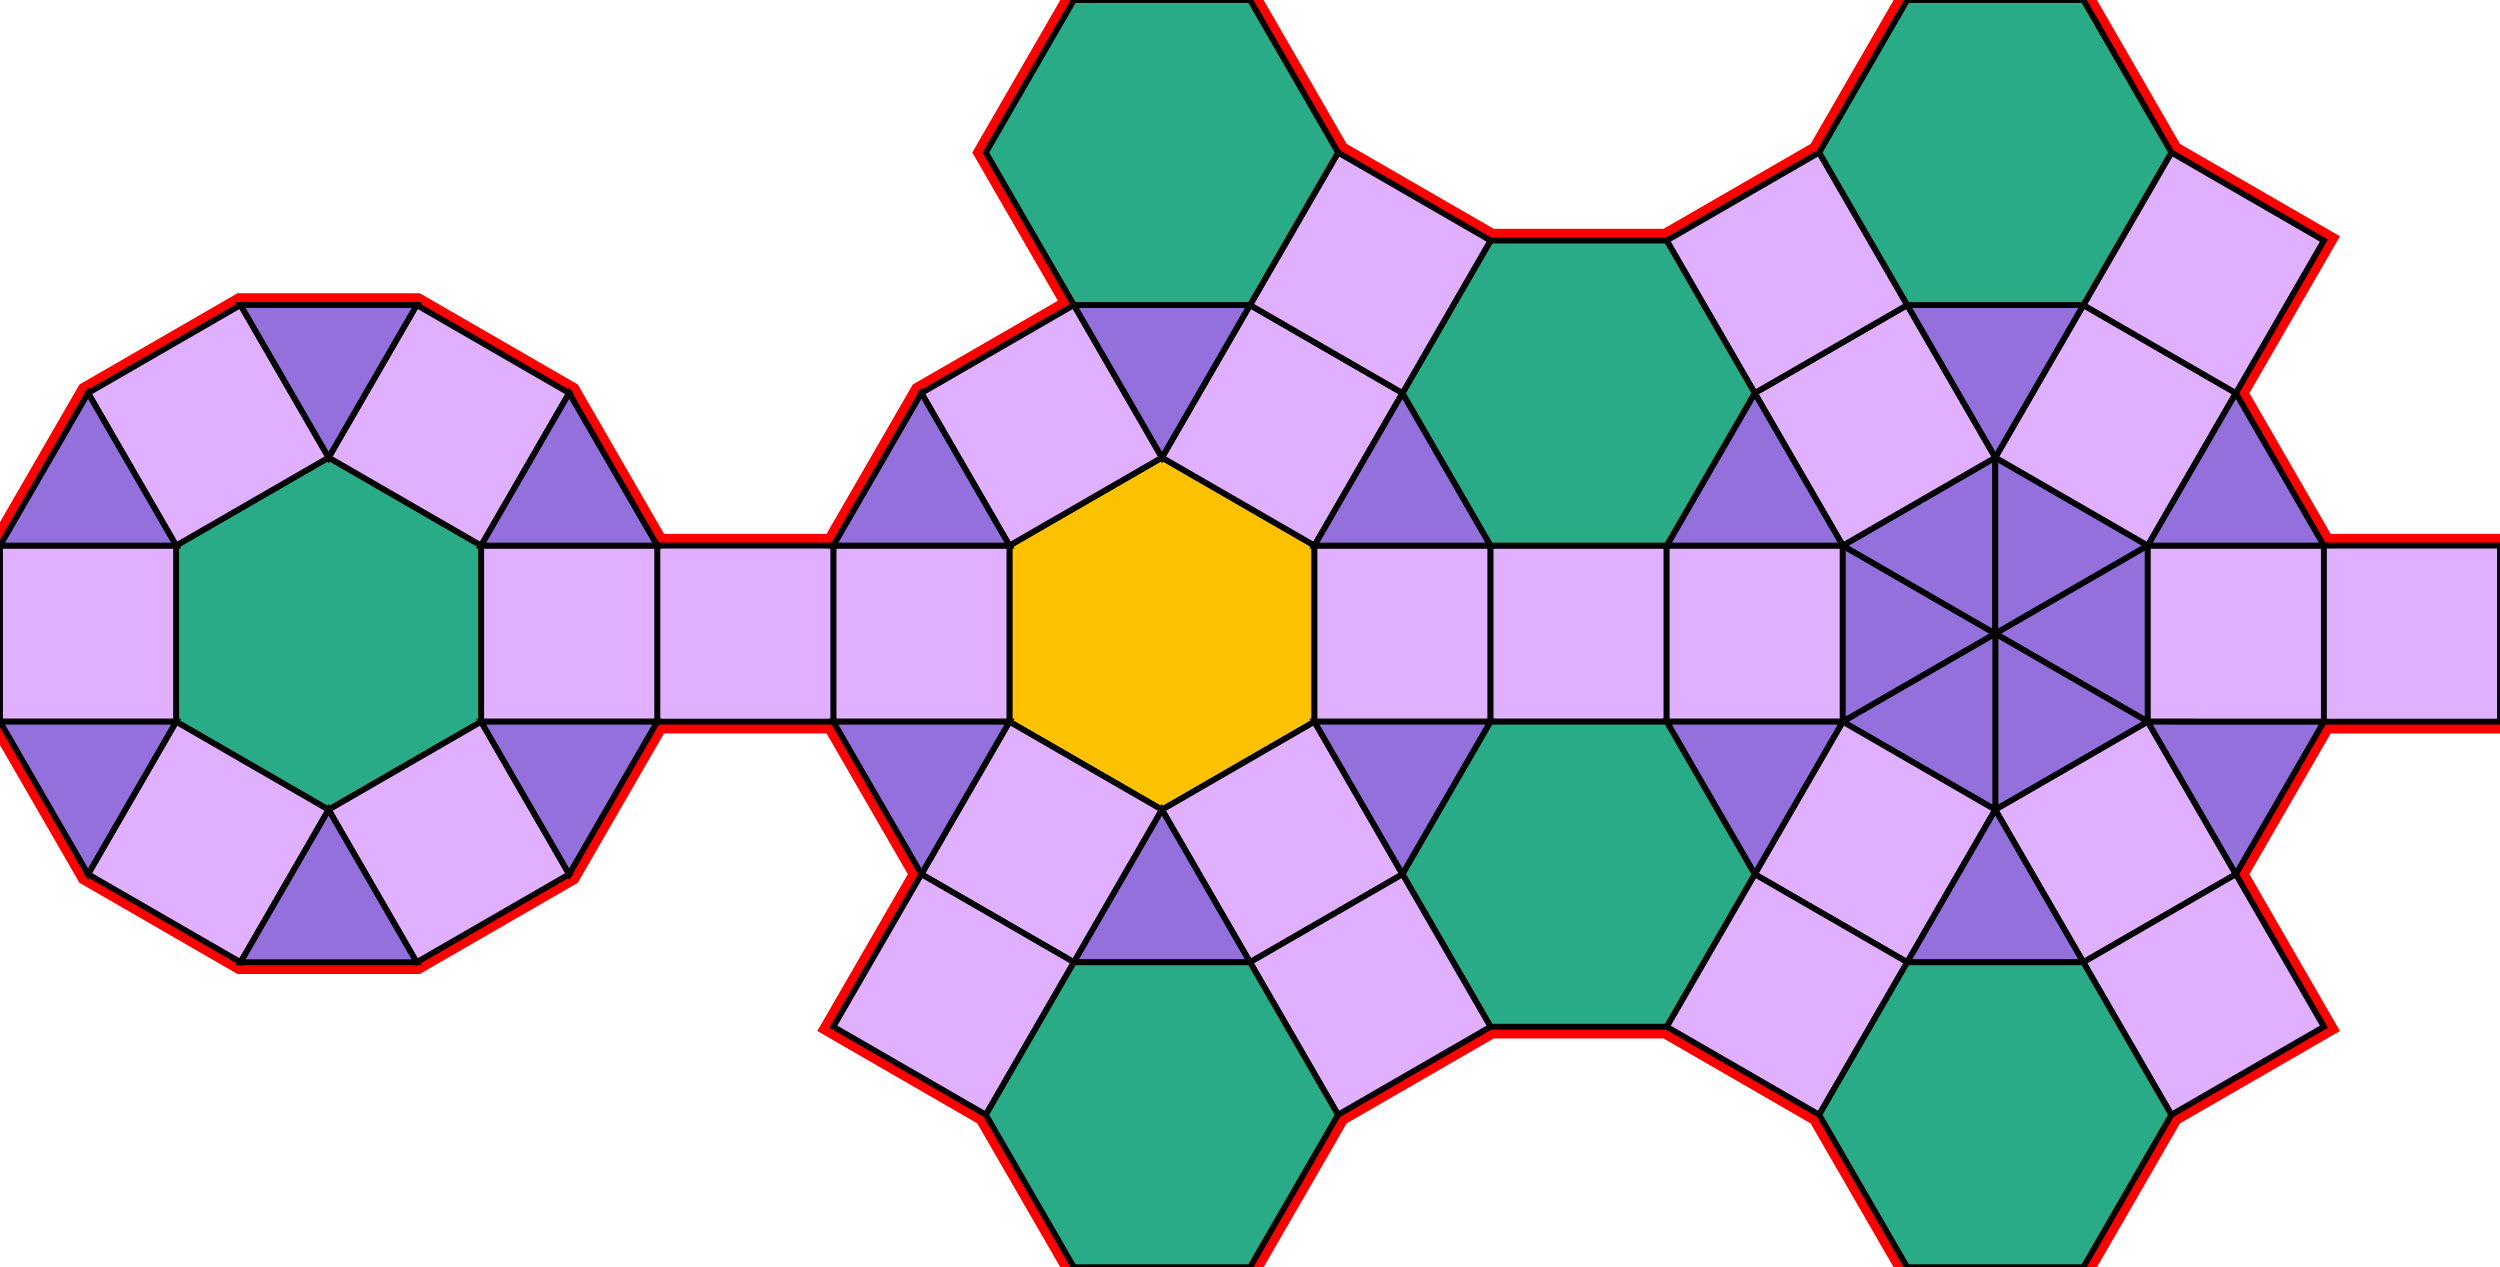 <?xml version="1.0" encoding="utf-8"?>
<svg xmlns="http://www.w3.org/2000/svg" id="mainSVG" pointer-events="all" width="425.884" height="215.887" EdgeLen="30" template="u6_378_tu" code="A24_28_8_0" copyright="Francis Hemsher, 2012">
	<polygon id="BorderPoly" fill="none" pointer-events="none" stroke="red" stroke-width="4" transform="" points="395.886,40.984 369.905,25.983 354.904,0.002 324.904,0.002 309.905,25.982 283.924,40.981 253.923,40.98 227.943,25.982 212.943,0.001 182.943,-0 167.943,25.981 182.943,51.962 156.962,66.962 141.962,92.943 111.962,92.942 96.963,66.962 70.982,51.961 40.982,51.961 15.001,66.96 0.001,92.941 0,122.941 14.999,148.922 40.98,163.922 70.98,163.923 96.961,148.923 111.962,122.942 141.962,122.943 156.962,148.923 141.962,174.904 167.942,189.904 182.941,215.885 212.941,215.885 227.941,189.904 253.92,174.903 283.922,174.904 309.902,189.905 324.902,215.886 354.902,215.887 369.902,189.906 395.883,174.906 380.884,148.925 395.884,122.945 425.884,122.945 425.884,92.945 395.884,92.945 380.884,66.964"/>
	<g id="mainPolyG" transform=""><polygon id="mainPoly" fill="rgb(252, 194, 0)" stroke="black" onmouseover="setChange(evt)" onmouseout="unhiliteChange(evt)" onclick="changeMe(evt)" points="223.923,92.943 197.943,77.943 171.962,92.943 171.962,122.943 197.943,137.943 223.923,122.943" seed="0"/><polygon fill="rgb(224, 176, 255)" stroke="black" stroke-width="1" onmouseover="setChange(evt)" onmouseout="unhiliteChange(evt)" onclick="changeMe(evt)" points="197.943,77.943 182.943,51.962 156.962,66.962 171.962,92.942" seed="1"/><polygon fill="rgb(224, 176, 255)" stroke="black" stroke-width="1" onmouseover="setChange(evt)" onmouseout="unhiliteChange(evt)" onclick="changeMe(evt)" points="238.923,66.962 212.943,51.962 197.943,77.943 223.923,92.943" seed="2"/><polygon fill="rgb(224, 176, 255)" stroke="black" stroke-width="1" onmouseover="setChange(evt)" onmouseout="unhiliteChange(evt)" onclick="changeMe(evt)" points="253.923,122.943 253.923,92.943 223.923,92.943 223.923,122.943" seed="3"/><polygon fill="rgb(224, 176, 255)" stroke="black" stroke-width="1" onmouseover="setChange(evt)" onmouseout="unhiliteChange(evt)" onclick="changeMe(evt)" points="238.923,148.924 223.923,122.943 197.943,137.943 212.942,163.923" seed="4"/><polygon fill="rgb(224, 176, 255)" stroke="black" stroke-width="1" onmouseover="setChange(evt)" onmouseout="unhiliteChange(evt)" onclick="changeMe(evt)" points="197.943,137.942 171.962,122.943 156.962,148.923 182.943,163.924" seed="5"/><polygon fill="rgb(224, 176, 255)" stroke="black" stroke-width="1" onmouseover="setChange(evt)" onmouseout="unhiliteChange(evt)" onclick="changeMe(evt)" points="171.962,92.943 141.962,92.943 141.962,122.943 171.962,122.942" seed="6"/><polygon fill="rgb(224, 176, 255)" stroke="black" stroke-width="1" onmouseover="setChange(evt)" onmouseout="unhiliteChange(evt)" onclick="changeMe(evt)" points="141.962,92.943 111.962,92.942 111.962,122.942 141.962,122.943" seed="7"/><polygon fill="rgb(224, 176, 255)" stroke="black" stroke-width="1" onmouseover="setChange(evt)" onmouseout="unhiliteChange(evt)" onclick="changeMe(evt)" points="111.962,92.942 81.963,92.942 81.962,122.942 111.962,122.942" seed="8"/><polygon fill="rgb(224, 176, 255)" stroke="black" stroke-width="1" onmouseover="setChange(evt)" onmouseout="unhiliteChange(evt)" onclick="changeMe(evt)" points="283.923,92.943 253.923,92.943 253.923,122.942 283.923,122.943" seed="9"/><polygon fill="rgb(224, 176, 255)" stroke="black" stroke-width="1" onmouseover="setChange(evt)" onmouseout="unhiliteChange(evt)" onclick="changeMe(evt)" points="313.923,122.943 313.923,92.943 283.923,92.944 283.923,122.943" seed="10"/><polygon fill="rgb(41, 171, 135)" stroke="black" stroke-width="1" onmouseover="setChange(evt)" onmouseout="unhiliteChange(evt)" onclick="changeMe(evt)" points="81.963,92.942 55.981,77.942 30.001,92.941 30,122.941 55.98,137.942 81.962,122.942" seed="11"/><polygon fill="rgb(224, 176, 255)" stroke="black" stroke-width="1" onmouseover="setChange(evt)" onmouseout="unhiliteChange(evt)" onclick="changeMe(evt)" points="96.963,66.962 70.982,51.961 55.982,77.942 81.963,92.942" seed="12"/><polygon fill="rgb(224, 176, 255)" stroke="black" stroke-width="1" onmouseover="setChange(evt)" onmouseout="unhiliteChange(evt)" onclick="changeMe(evt)" points="55.981,77.942 40.982,51.961 15.001,66.96 30.001,92.941" seed="13"/><polygon fill="rgb(224, 176, 255)" stroke="black" stroke-width="1" onmouseover="setChange(evt)" onmouseout="unhiliteChange(evt)" onclick="changeMe(evt)" points="30.001,92.941 0.001,92.941 0,122.941 30,122.941" seed="14"/><polygon fill="rgb(224, 176, 255)" stroke="black" stroke-width="1" onmouseover="setChange(evt)" onmouseout="unhiliteChange(evt)" onclick="changeMe(evt)" points="55.98,137.941 30,122.941 14.999,148.922 40.98,163.922" seed="15"/><polygon fill="rgb(224, 176, 255)" stroke="black" stroke-width="1" onmouseover="setChange(evt)" onmouseout="unhiliteChange(evt)" onclick="changeMe(evt)" points="96.961,148.923 81.962,122.942 55.98,137.942 70.98,163.923" seed="16"/><polygon fill="rgb(147, 112, 219)" stroke="black" stroke-width="1" onmouseover="setChange(evt)" onmouseout="unhiliteChange(evt)" onclick="changeMe(evt)" points="70.982,51.961 40.982,51.961 55.981,77.942" seed="17"/><polygon fill="rgb(147, 112, 219)" stroke="black" stroke-width="1" onmouseover="setChange(evt)" onmouseout="unhiliteChange(evt)" onclick="changeMe(evt)" points="30.001,92.941 15.001,66.96 0.001,92.941" seed="18"/><polygon fill="rgb(147, 112, 219)" stroke="black" stroke-width="1" onmouseover="setChange(evt)" onmouseout="unhiliteChange(evt)" onclick="changeMe(evt)" points="30,122.941 0,122.941 15,148.922" seed="19"/><polygon fill="rgb(147, 112, 219)" stroke="black" stroke-width="1" onmouseover="setChange(evt)" onmouseout="unhiliteChange(evt)" onclick="changeMe(evt)" points="70.98,163.922 55.98,137.941 40.98,163.922" seed="20"/><polygon fill="rgb(147, 112, 219)" stroke="black" stroke-width="1" onmouseover="setChange(evt)" onmouseout="unhiliteChange(evt)" onclick="changeMe(evt)" points="111.962,122.943 81.962,122.942 96.961,148.923" seed="21"/><polygon fill="rgb(147, 112, 219)" stroke="black" stroke-width="1" onmouseover="setChange(evt)" onmouseout="unhiliteChange(evt)" onclick="changeMe(evt)" points="111.963,92.943 96.963,66.962 81.963,92.942" seed="22"/><polygon fill="rgb(147, 112, 219)" stroke="black" stroke-width="1" onmouseover="setChange(evt)" onmouseout="unhiliteChange(evt)" onclick="changeMe(evt)" points="212.943,51.963 182.943,51.962 197.943,77.943" seed="23"/><polygon fill="rgb(147, 112, 219)" stroke="black" stroke-width="1" onmouseover="setChange(evt)" onmouseout="unhiliteChange(evt)" onclick="changeMe(evt)" points="253.923,92.943 238.923,66.962 223.923,92.943" seed="24"/><polygon fill="rgb(147, 112, 219)" stroke="black" stroke-width="1" onmouseover="setChange(evt)" onmouseout="unhiliteChange(evt)" onclick="changeMe(evt)" points="253.923,122.943 223.923,122.943 238.923,148.924" seed="25"/><polygon fill="rgb(147, 112, 219)" stroke="black" stroke-width="1" onmouseover="setChange(evt)" onmouseout="unhiliteChange(evt)" onclick="changeMe(evt)" points="212.942,163.923 197.943,137.942 182.942,163.923" seed="26"/><polygon fill="rgb(147, 112, 219)" stroke="black" stroke-width="1" onmouseover="setChange(evt)" onmouseout="unhiliteChange(evt)" onclick="changeMe(evt)" points="156.962,148.923 171.962,122.942 141.962,122.943" seed="27"/><polygon fill="rgb(147, 112, 219)" stroke="black" stroke-width="1" onmouseover="setChange(evt)" onmouseout="unhiliteChange(evt)" onclick="changeMe(evt)" points="171.962,92.943 156.962,66.962 141.962,92.943" seed="28"/><polygon fill="rgb(147, 112, 219)" stroke="black" stroke-width="1" onmouseover="setChange(evt)" onmouseout="unhiliteChange(evt)" onclick="changeMe(evt)" points="339.904,107.944 313.923,92.943 313.923,122.943" seed="29"/><polygon fill="rgb(147, 112, 219)" stroke="black" stroke-width="1" onmouseover="setChange(evt)" onmouseout="unhiliteChange(evt)" onclick="changeMe(evt)" points="339.904,107.944 339.904,77.944 313.923,92.943" seed="30"/><polygon fill="rgb(147, 112, 219)" stroke="black" stroke-width="1" onmouseover="setChange(evt)" onmouseout="unhiliteChange(evt)" onclick="changeMe(evt)" points="365.884,92.944 339.904,77.944 339.904,107.944" seed="31"/><polygon fill="rgb(147, 112, 219)" stroke="black" stroke-width="1" onmouseover="setChange(evt)" onmouseout="unhiliteChange(evt)" onclick="changeMe(evt)" points="365.884,122.944 365.884,92.944 339.904,107.944" seed="32"/><polygon fill="rgb(147, 112, 219)" stroke="black" stroke-width="1" onmouseover="setChange(evt)" onmouseout="unhiliteChange(evt)" onclick="changeMe(evt)" points="365.884,122.944 339.904,107.944 339.903,137.944" seed="33"/><polygon fill="rgb(147, 112, 219)" stroke="black" stroke-width="1" onmouseover="setChange(evt)" onmouseout="unhiliteChange(evt)" onclick="changeMe(evt)" points="339.903,137.944 339.904,107.944 313.923,122.943" seed="34"/><polygon fill="rgb(224, 176, 255)" stroke="black" stroke-width="1" onmouseover="setChange(evt)" onmouseout="unhiliteChange(evt)" onclick="changeMe(evt)" points="339.904,77.944 324.904,51.963 298.923,66.962 313.923,92.943" seed="35"/><polygon fill="rgb(224, 176, 255)" stroke="black" stroke-width="1" onmouseover="setChange(evt)" onmouseout="unhiliteChange(evt)" onclick="changeMe(evt)" points="380.884,66.964 354.904,51.963 339.904,77.944 365.884,92.944" seed="36"/><polygon fill="rgb(224, 176, 255)" stroke="black" stroke-width="1" onmouseover="setChange(evt)" onmouseout="unhiliteChange(evt)" onclick="changeMe(evt)" points="395.884,92.945 365.884,92.944 365.884,122.944 395.884,122.945" seed="37"/><polygon fill="rgb(224, 176, 255)" stroke="black" stroke-width="1" onmouseover="setChange(evt)" onmouseout="unhiliteChange(evt)" onclick="changeMe(evt)" points="380.884,148.925 365.884,122.944 339.903,137.944 354.902,163.925" seed="38"/><polygon fill="rgb(224, 176, 255)" stroke="black" stroke-width="1" onmouseover="setChange(evt)" onmouseout="unhiliteChange(evt)" onclick="changeMe(evt)" points="339.903,137.944 313.923,122.943 298.922,148.924 324.902,163.924" seed="39"/><polygon fill="rgb(147, 112, 219)" stroke="black" stroke-width="1" onmouseover="setChange(evt)" onmouseout="unhiliteChange(evt)" onclick="changeMe(evt)" points="313.923,92.943 298.923,66.962 283.923,92.943" seed="40"/><polygon fill="rgb(147, 112, 219)" stroke="black" stroke-width="1" onmouseover="setChange(evt)" onmouseout="unhiliteChange(evt)" onclick="changeMe(evt)" points="354.904,51.964 324.904,51.964 339.904,77.944" seed="41"/><polygon fill="rgb(147, 112, 219)" stroke="black" stroke-width="1" onmouseover="setChange(evt)" onmouseout="unhiliteChange(evt)" onclick="changeMe(evt)" points="395.884,92.945 380.884,66.964 365.884,92.944" seed="42"/><polygon fill="rgb(147, 112, 219)" stroke="black" stroke-width="1" onmouseover="setChange(evt)" onmouseout="unhiliteChange(evt)" onclick="changeMe(evt)" points="395.884,122.945 365.884,122.944 380.884,148.925" seed="43"/><polygon fill="rgb(147, 112, 219)" stroke="black" stroke-width="1" onmouseover="setChange(evt)" onmouseout="unhiliteChange(evt)" onclick="changeMe(evt)" points="354.902,163.925 339.903,137.944 324.902,163.924" seed="44"/><polygon fill="rgb(147, 112, 219)" stroke="black" stroke-width="1" onmouseover="setChange(evt)" onmouseout="unhiliteChange(evt)" onclick="changeMe(evt)" points="313.923,122.943 283.923,122.942 298.922,148.923" seed="45"/><polygon fill="rgb(224, 176, 255)" stroke="black" stroke-width="1" onmouseover="setChange(evt)" onmouseout="unhiliteChange(evt)" onclick="changeMe(evt)" points="425.884,122.945 425.884,92.945 395.884,92.945 395.884,122.945" seed="46"/><polygon fill="rgb(224, 176, 255)" stroke="black" stroke-width="1" onmouseover="setChange(evt)" onmouseout="unhiliteChange(evt)" onclick="changeMe(evt)" points="395.886,40.984 369.905,25.983 354.904,51.963 380.884,66.964" seed="47"/><polygon fill="rgb(224, 176, 255)" stroke="black" stroke-width="1" onmouseover="setChange(evt)" onmouseout="unhiliteChange(evt)" onclick="changeMe(evt)" points="324.904,51.963 309.905,25.982 283.924,40.981 298.923,66.962" seed="48"/><polygon fill="rgb(224, 176, 255)" stroke="black" stroke-width="1" onmouseover="setChange(evt)" onmouseout="unhiliteChange(evt)" onclick="changeMe(evt)" points="324.902,163.924 298.922,148.924 283.922,174.904 309.902,189.905" seed="49"/><polygon fill="rgb(224, 176, 255)" stroke="black" stroke-width="1" onmouseover="setChange(evt)" onmouseout="unhiliteChange(evt)" onclick="changeMe(evt)" points="395.883,174.906 380.884,148.925 354.902,163.925 369.902,189.906" seed="50"/><polygon fill="rgb(41, 171, 135)" stroke="black" stroke-width="1" onmouseover="setChange(evt)" onmouseout="unhiliteChange(evt)" onclick="changeMe(evt)" points="354.904,0.002 324.904,0.002 309.904,25.983 324.904,51.964 354.904,51.964 369.904,25.983" seed="51"/><polygon fill="rgb(41, 171, 135)" stroke="black" stroke-width="1" onmouseover="setChange(evt)" onmouseout="unhiliteChange(evt)" onclick="changeMe(evt)" points="283.924,40.981 253.923,40.98 238.923,66.961 253.923,92.942 283.923,92.943 298.923,66.962" seed="52"/><polygon fill="rgb(41, 171, 135)" stroke="black" stroke-width="1" onmouseover="setChange(evt)" onmouseout="unhiliteChange(evt)" onclick="changeMe(evt)" points="283.923,122.942 253.923,122.941 238.921,148.922 253.92,174.903 283.921,174.904 298.922,148.923" seed="53"/><polygon fill="rgb(41, 171, 135)" stroke="black" stroke-width="1" onmouseover="setChange(evt)" onmouseout="unhiliteChange(evt)" onclick="changeMe(evt)" points="354.902,163.925 324.902,163.924 309.902,189.905 324.902,215.886 354.902,215.887 369.902,189.906" seed="54"/><polygon fill="rgb(224, 176, 255)" stroke="black" stroke-width="1" onmouseover="setChange(evt)" onmouseout="unhiliteChange(evt)" onclick="changeMe(evt)" points="253.923,40.982 227.943,25.982 212.943,51.962 238.923,66.962" seed="55"/><polygon fill="rgb(41, 171, 135)" stroke="black" stroke-width="1" onmouseover="setChange(evt)" onmouseout="unhiliteChange(evt)" onclick="changeMe(evt)" points="212.943,0.001 182.943,-0 167.943,25.981 182.943,51.962 212.943,51.963 227.943,25.982" seed="56"/><polygon fill="rgb(224, 176, 255)" stroke="black" stroke-width="1" onmouseover="setChange(evt)" onmouseout="unhiliteChange(evt)" onclick="changeMe(evt)" points="182.943,163.924 156.962,148.923 141.962,174.904 167.942,189.904" seed="57"/><polygon fill="rgb(224, 176, 255)" stroke="black" stroke-width="1" onmouseover="setChange(evt)" onmouseout="unhiliteChange(evt)" onclick="changeMe(evt)" points="253.923,174.905 238.923,148.924 212.943,163.923 227.941,189.904" seed="58"/><polygon fill="rgb(41, 171, 135)" stroke="black" stroke-width="1" onmouseover="setChange(evt)" onmouseout="unhiliteChange(evt)" onclick="changeMe(evt)" points="212.942,163.923 182.942,163.923 167.941,189.904 182.941,215.885 212.941,215.885 227.941,189.904" seed="59"/></g>
</svg>
